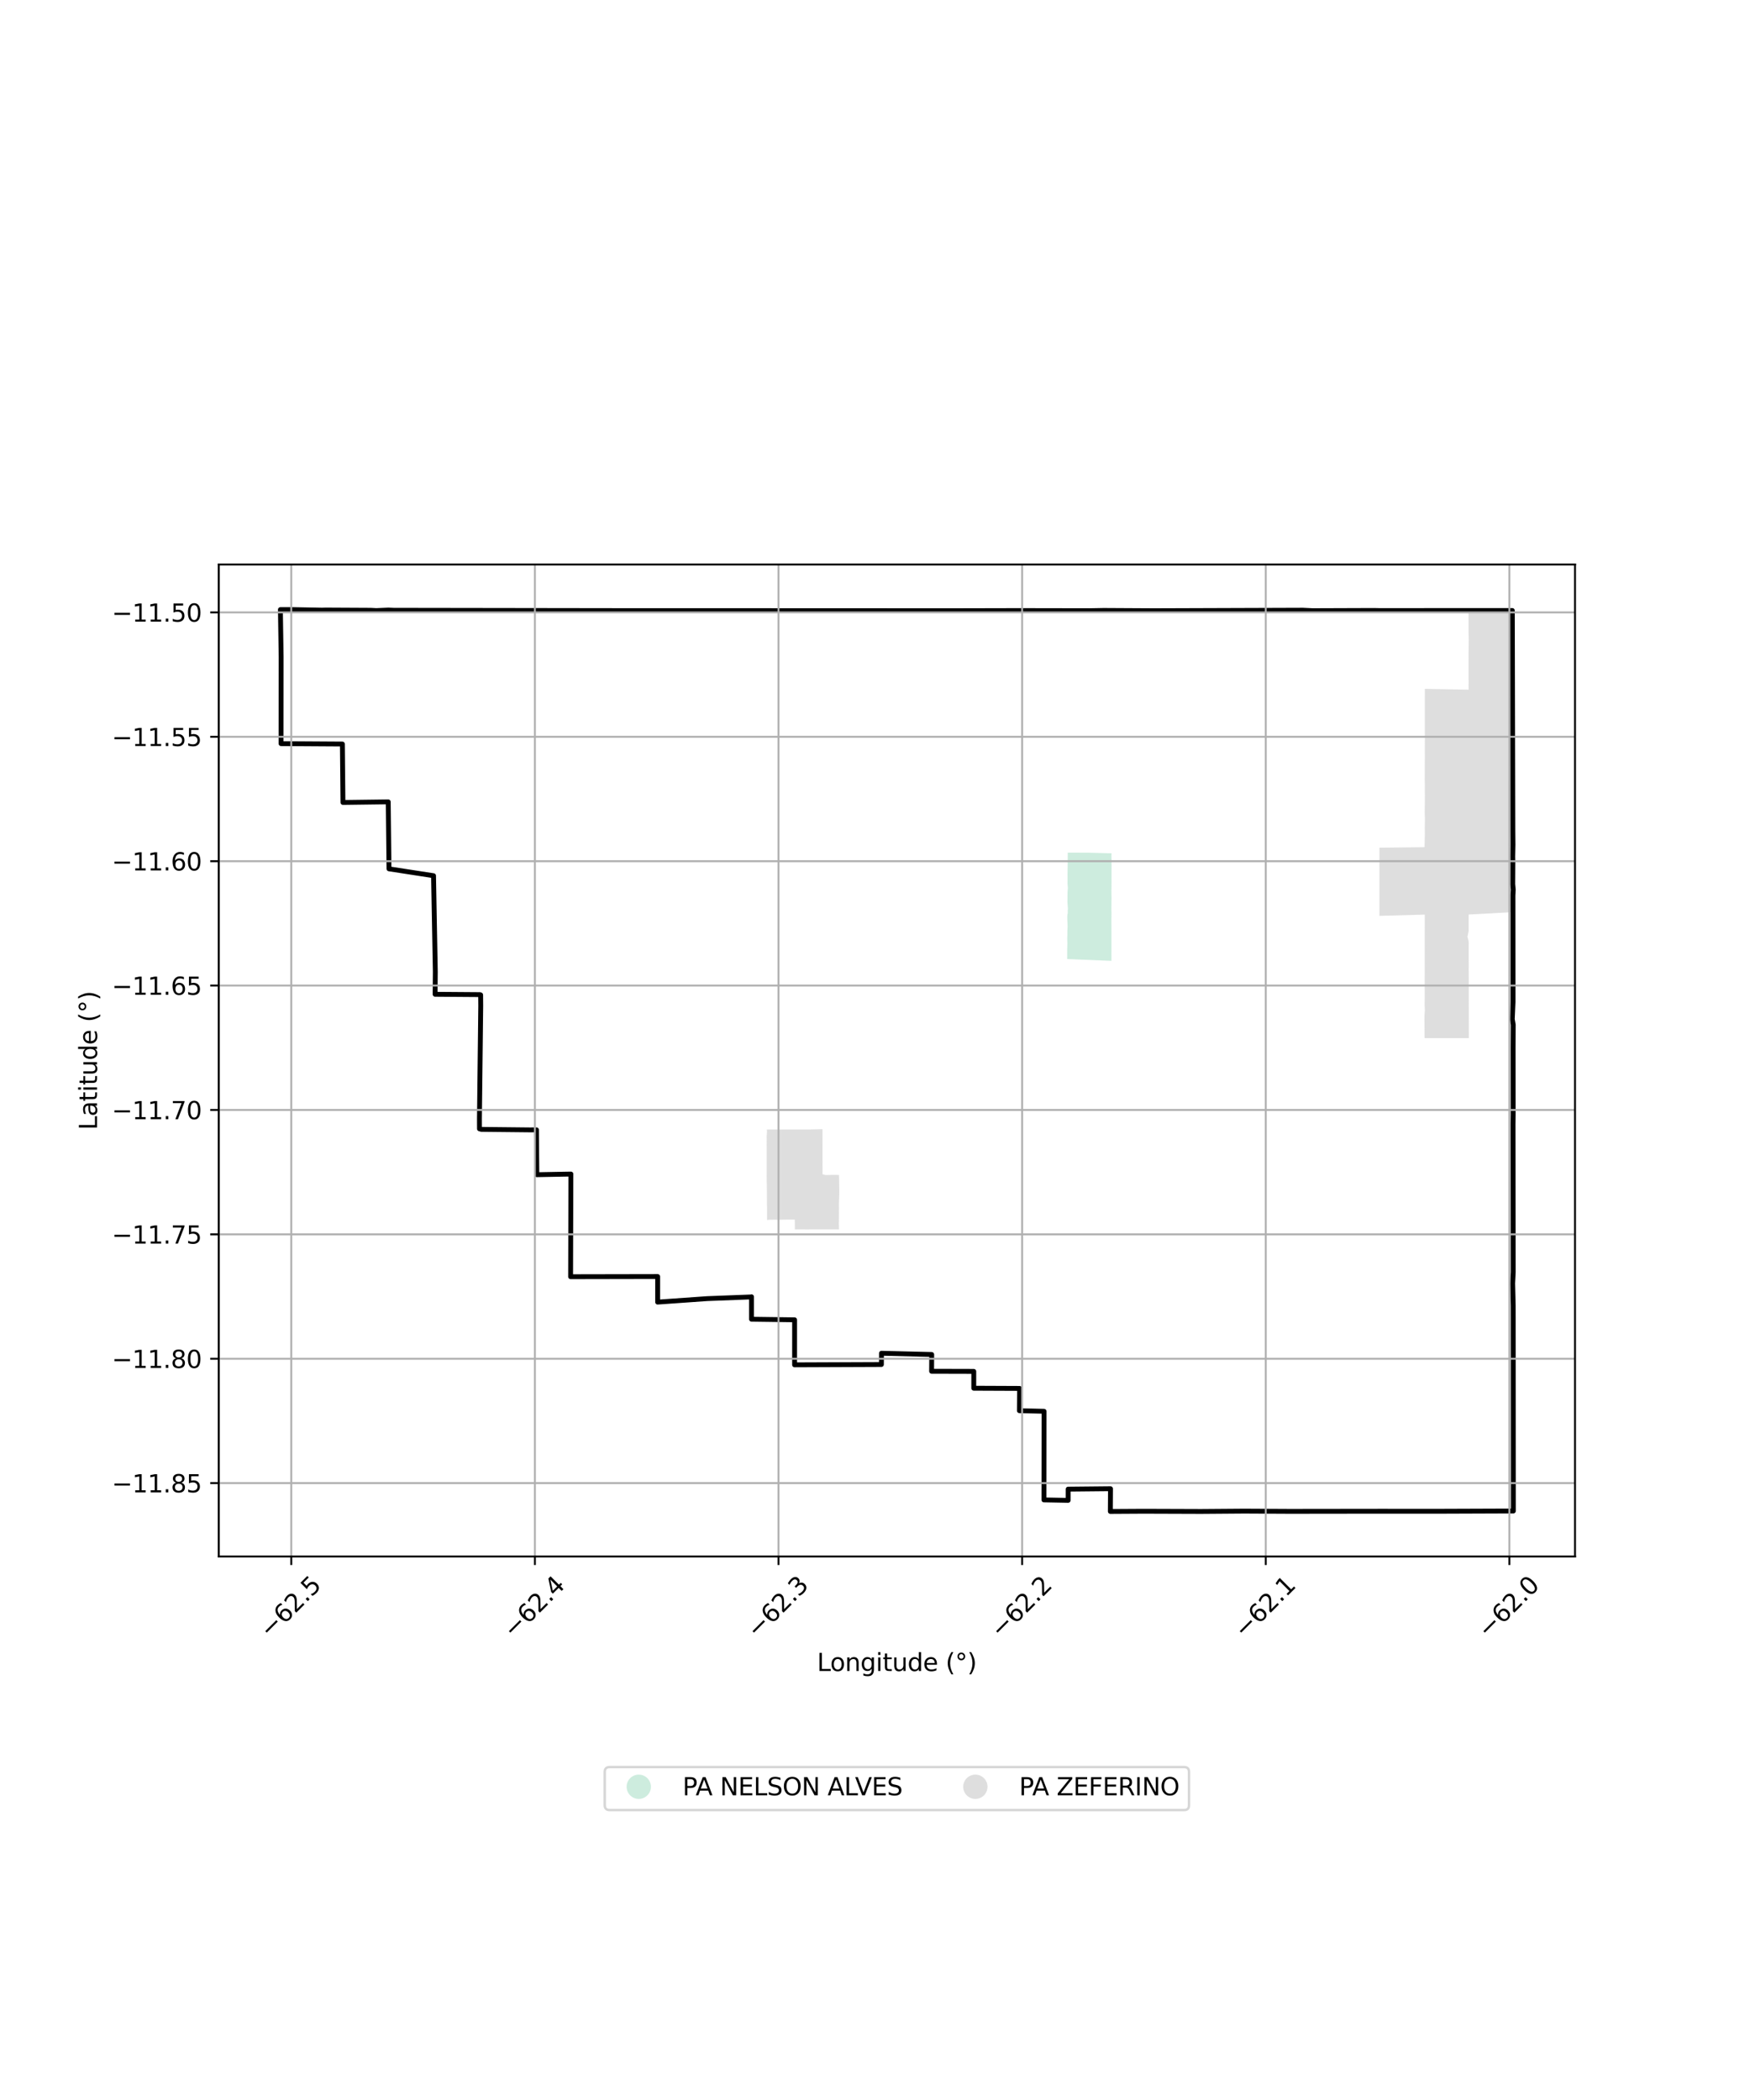 <?xml version="1.0" encoding="utf-8" standalone="no"?>
<!DOCTYPE svg PUBLIC "-//W3C//DTD SVG 1.1//EN"
  "http://www.w3.org/Graphics/SVG/1.1/DTD/svg11.dtd">
<svg xmlns:xlink="http://www.w3.org/1999/xlink" width="720pt" height="864pt" viewBox="0 0 720 864" xmlns="http://www.w3.org/2000/svg" version="1.1">
 <defs>
  <style type="text/css">*{stroke-linejoin: round; stroke-linecap: butt}</style>
 </defs>
 <g id="figure_1">
  <g id="patch_1">
   <path d="M 0 864 
L 720 864 
L 720 0 
L 0 0 
z
" style="fill: #ffffff"/>
  </g>
  <g id="axes_1">
   <g id="patch_2">
    <path d="M 90 640.398 
L 648 640.398 
L 648 232.242 
L 90 232.242 
z
" style="fill: #ffffff"/>
   </g>
   <g id="PatchCollection_1">
    <path d="M 448.008 350.825 
L 448.016 350.826 
L 457.338 351.072 
L 457.273 351.996 
L 457.331 354.209 
L 457.32 356.57 
L 457.317 358.891 
L 457.31 361.219 
L 457.301 365.938 
L 457.258 366.006 
L 457.297 368.232 
L 457.292 368.253 
L 457.31 368.984 
L 457.306 370.023 
L 457.294 370.293 
L 457.294 370.434 
L 457.282 371.687 
L 457.277 372.426 
L 457.261 373.901 
L 457.25 374.482 
L 457.299 375.308 
L 457.291 376.134 
L 457.285 376.841 
L 457.294 377.234 
L 457.254 378.339 
L 457.278 381.028 
L 457.275 381.472 
L 457.277 381.511 
L 457.275 381.828 
L 457.272 382.396 
L 457.275 383.735 
L 457.273 383.817 
L 457.273 384.721 
L 457.275 386.162 
L 457.274 388.37 
L 457.289 389.616 
L 457.271 390.559 
L 457.273 393.04 
L 457.273 393.629 
L 457.273 395.326 
L 439.063 394.579 
L 439.068 392.882 
L 439.074 390.522 
L 439.108 389.393 
L 439.143 388.334 
L 439.142 388.15 
L 439.11 386.949 
L 439.085 385.935 
L 439.139 384.776 
L 439.143 384.179 
L 439.148 383.021 
L 439.208 381.873 
L 439.238 381.304 
L 439.227 380.735 
L 439.209 380.271 
L 439.128 378.408 
L 439.101 377.305 
L 439.16 376.205 
L 439.177 376.148 
L 439.307 375.707 
L 439.29 374.552 
L 439.366 373.972 
L 439.162 371.016 
L 439.206 369.309 
L 439.199 368.748 
L 439.212 367.87 
L 439.211 367.3 
L 439.341 365.204 
L 439.196 363.513 
L 439.213 362.841 
L 439.218 362.254 
L 439.218 361.665 
L 439.216 360.96 
L 439.209 359.761 
L 439.246 356.908 
L 439.267 355.631 
L 439.264 355.538 
L 439.301 350.799 
L 448.008 350.825 
" clip-path="url(#p7a7b69be70)" style="fill: #b3e2cd; fill-opacity: 0.65"/>
    <path d="M 604.182 251.2 
L 622.21 251.188 
L 622.213 253.163 
L 622.197 254.77 
L 622.19 255.877 
L 622.188 257.573 
L 622.236 259.842 
L 622.227 262.149 
L 622.225 264.509 
L 622.225 265.238 
L 622.239 266.805 
L 622.212 267.371 
L 622.223 267.974 
L 622.249 269.129 
L 622.241 270.264 
L 622.213 271.405 
L 622.2 271.976 
L 622.219 272.566 
L 622.265 273.72 
L 622.324 275.432 
L 622.327 275.992 
L 622.219 278.333 
L 622.238 279.497 
L 622.247 280.656 
L 622.241 281.742 
L 622.253 282.953 
L 622.242 284.1 
L 622.278 285.261 
L 622.265 285.829 
L 622.263 287.582 
L 622.255 289.835 
L 622.324 292.186 
L 622.261 294.606 
L 622.326 296.907 
L 622.3 297.939 
L 622.271 299.16 
L 622.284 300.27 
L 622.315 301.383 
L 622.321 302.546 
L 622.344 303.711 
L 622.343 304.303 
L 622.33 305.167 
L 622.332 306.032 
L 622.312 307.235 
L 622.321 308.369 
L 622.283 310.657 
L 622.357 315.286 
L 622.321 316.426 
L 622.322 317.581 
L 622.328 318.767 
L 622.329 319.927 
L 622.355 320.827 
L 622.358 322.223 
L 622.353 324.518 
L 622.38 325.659 
L 622.369 328.009 
L 622.371 330.19 
L 622.37 333.771 
L 622.37 335 
L 622.377 336.121 
L 622.38 338.4 
L 622.402 339.544 
L 622.421 341.83 
L 622.494 346.466 
L 622.472 347.523 
L 622.409 349.926 
L 622.408 351.071 
L 622.377 352.422 
L 622.445 353.543 
L 622.427 354.683 
L 622.428 355.76 
L 622.453 356.873 
L 622.473 358.03 
L 622.38 363.76 
L 622.588 366.021 
L 622.463 368.355 
L 622.466 370.698 
L 622.445 375.275 
L 604.235 376.264 
L 604.232 381.515 
L 604.239 383.039 
L 603.766 385.391 
L 604.203 387.137 
L 604.278 388.003 
L 604.239 388.875 
L 604.252 391.102 
L 604.255 392.318 
L 604.262 394.722 
L 604.27 396.961 
L 604.261 399.307 
L 604.283 401.665 
L 604.289 403.967 
L 604.296 406.267 
L 604.301 408.594 
L 604.309 413.245 
L 604.322 424.82 
L 604.325 427.131 
L 586.118 427.119 
L 586.1 424.865 
L 586.089 422.564 
L 586.073 420.24 
L 586.054 419.393 
L 586.067 418.003 
L 586.232 415.664 
L 586.133 413.363 
L 586.167 411.063 
L 586.171 408.74 
L 586.149 404.112 
L 586.177 399.471 
L 586.169 394.876 
L 586.172 390.206 
L 586.168 385.611 
L 586.198 376.294 
L 585.917 376.301 
L 567.535 376.817 
L 567.534 374.169 
L 567.533 373.035 
L 567.535 372.005 
L 567.556 369.457 
L 567.532 368.48 
L 567.535 367.199 
L 567.535 364.967 
L 567.534 362.473 
L 567.535 357.855 
L 567.53 355.693 
L 567.528 353.384 
L 567.543 352.377 
L 567.529 348.767 
L 585.91 348.562 
L 586.099 348.564 
L 586.222 343.033 
L 586.192 340.456 
L 586.246 336.848 
L 586.174 334.51 
L 586.184 332.189 
L 586.224 329.833 
L 586.231 327.512 
L 586.205 325.18 
L 586.219 322.886 
L 586.17 320.558 
L 586.195 318.215 
L 586.195 315.868 
L 586.199 313.56 
L 586.222 311.221 
L 586.212 308.899 
L 586.217 306.516 
L 586.21 288.051 
L 586.226 283.416 
L 604.231 283.757 
L 604.2 281.543 
L 604.231 281.141 
L 604.207 279.184 
L 604.208 278.825 
L 604.197 275.796 
L 604.206 275.229 
L 604.205 274.185 
L 604.202 273.556 
L 604.198 272.456 
L 604.196 271.867 
L 604.213 271.267 
L 604.198 268.974 
L 604.273 263.182 
L 604.186 259.761 
L 604.186 257.494 
L 604.2 255.8 
L 604.184 254.833 
L 604.187 253.24 
L 604.182 251.2 
" clip-path="url(#p7a7b69be70)" style="fill: #cccccc; fill-opacity: 0.65"/>
    <path d="M 338.392 464.588 
L 338.39 464.737 
L 338.395 469.293 
L 338.399 473.615 
L 338.4 473.692 
L 338.411 483.114 
L 339.554 483.441 
L 340.761 483.428 
L 341.886 483.402 
L 343.001 483.397 
L 344.208 483.396 
L 345.197 483.429 
L 345.204 483.575 
L 345.264 487.297 
L 345.297 489.456 
L 345.288 491.671 
L 345.231 493.249 
L 345.153 495.267 
L 345.18 497.158 
L 345.161 498.15 
L 345.172 499.144 
L 345.16 500.39 
L 345.132 501.786 
L 345.175 502.071 
L 345.115 503.502 
L 345.188 505.834 
L 335.969 505.822 
L 334.752 505.822 
L 333.596 505.824 
L 332.35 505.843 
L 331.267 505.835 
L 330.237 505.817 
L 329.154 505.819 
L 328.189 505.821 
L 327.035 505.815 
L 326.992 501.885 
L 326.993 501.775 
L 324.794 501.767 
L 323.565 501.782 
L 322.404 501.786 
L 321.339 501.836 
L 320.09 501.831 
L 318.938 501.809 
L 317.808 501.809 
L 317.735 501.825 
L 316.544 501.839 
L 315.601 501.946 
L 315.599 501.82 
L 315.585 497.219 
L 315.554 495.255 
L 315.546 494.395 
L 315.53 491.028 
L 315.441 483.503 
L 315.463 483.161 
L 315.441 467.432 
L 315.561 465.68 
L 315.513 464.721 
L 318.227 464.708 
L 322.135 464.719 
L 322.31 464.719 
L 324.723 464.702 
L 329.305 464.688 
L 333.219 464.697 
L 338.392 464.588 
" clip-path="url(#p7a7b69be70)" style="fill: #cccccc; fill-opacity: 0.65"/>
   </g>
   <g id="PatchCollection_2">
    <path d="M 119.985 250.801 
L 132.421 251.039 
L 134.071 251 
L 152.508 251.097 
L 154.809 251.213 
L 159.768 251.006 
L 161.993 251.094 
L 259.268 251.235 
L 307.997 251.24 
L 391.486 251.273 
L 419.298 251.212 
L 448.308 251.263 
L 454.102 251.159 
L 474.758 251.273 
L 536.045 251.066 
L 539.99 251.254 
L 565.365 251.166 
L 567.518 251.214 
L 622.21 251.188 
L 622.421 341.83 
L 622.472 347.523 
L 622.377 352.422 
L 622.427 354.683 
L 622.38 363.76 
L 622.588 366.021 
L 622.463 368.355 
L 622.504 412.224 
L 622.193 419.323 
L 622.587 421.594 
L 622.536 430.826 
L 622.562 458.624 
L 622.498 462.406 
L 622.579 523.381 
L 622.351 528.017 
L 622.571 537.262 
L 622.579 541.883 
L 622.636 621.661 
L 592.389 621.772 
L 567.639 621.764 
L 530.677 621.81 
L 511.942 621.712 
L 494.122 621.846 
L 470.515 621.766 
L 456.829 621.846 
L 456.889 612.501 
L 439.473 612.672 
L 439.464 617.289 
L 439.198 617.291 
L 429.503 617.109 
L 429.541 580.642 
L 419.407 580.399 
L 419.489 571.235 
L 400.637 571.153 
L 400.639 564.227 
L 383.287 564.182 
L 383.33 557.279 
L 362.664 556.769 
L 362.636 561.388 
L 326.918 561.533 
L 326.923 543.01 
L 309.2 542.773 
L 309.2 533.533 
L 309.027 533.599 
L 290.973 534.289 
L 270.567 535.726 
L 270.572 525.205 
L 234.765 525.274 
L 234.879 483.438 
L 234.891 483.041 
L 229.869 483.13 
L 220.875 483.3 
L 220.71 464.848 
L 218.059 464.867 
L 199.813 464.677 
L 198.04 464.651 
L 197.273 464.434 
L 197.258 460.144 
L 197.788 413.856 
L 197.751 409.323 
L 197.505 409.213 
L 179.011 409.075 
L 179.099 399.821 
L 178.374 360.293 
L 160.037 357.466 
L 159.731 329.907 
L 159.457 329.913 
L 141.101 330.152 
L 140.866 306.118 
L 115.634 305.958 
L 115.67 270.348 
L 115.364 250.818 
L 119.985 250.801 
L 119.985 250.801 
" clip-path="url(#p7a7b69be70)" style="fill: none; stroke: #000000; stroke-width: 2"/>
   </g>
   <g id="matplotlib.axis_1">
    <g id="xtick_1">
     <g id="line2d_1">
      <path d="M 119.833 640.398 
L 119.833 232.242 
" clip-path="url(#p7a7b69be70)" style="fill: none; stroke: #b0b0b0; stroke-width: 0.8; stroke-linecap: square"/>
     </g>
     <g id="line2d_2">
      <defs>
       <path id="m0cb6cbb7b8" d="M 0 0 
L 0 3.5 
" style="stroke: #000000; stroke-width: 0.8"/>
      </defs>
      <g>
       <use xlink:href="#m0cb6cbb7b8" x="119.833" y="640.398" style="stroke: #000000; stroke-width: 0.8"/>
      </g>
     </g>
     <g id="text_1">
      <!-- −62.5 -->
      <g transform="translate(110.95 674.441) rotate(-45) scale(0.1 -0.1)">
       <defs>
        <path id="DejaVuSans-2212" d="M 678 2272 
L 4684 2272 
L 4684 1741 
L 678 1741 
L 678 2272 
z
" transform="scale(0.016)"/>
        <path id="DejaVuSans-36" d="M 2113 2584 
Q 1688 2584 1439 2293 
Q 1191 2003 1191 1497 
Q 1191 994 1439 701 
Q 1688 409 2113 409 
Q 2538 409 2786 701 
Q 3034 994 3034 1497 
Q 3034 2003 2786 2293 
Q 2538 2584 2113 2584 
z
M 3366 4563 
L 3366 3988 
Q 3128 4100 2886 4159 
Q 2644 4219 2406 4219 
Q 1781 4219 1451 3797 
Q 1122 3375 1075 2522 
Q 1259 2794 1537 2939 
Q 1816 3084 2150 3084 
Q 2853 3084 3261 2657 
Q 3669 2231 3669 1497 
Q 3669 778 3244 343 
Q 2819 -91 2113 -91 
Q 1303 -91 875 529 
Q 447 1150 447 2328 
Q 447 3434 972 4092 
Q 1497 4750 2381 4750 
Q 2619 4750 2861 4703 
Q 3103 4656 3366 4563 
z
" transform="scale(0.016)"/>
        <path id="DejaVuSans-32" d="M 1228 531 
L 3431 531 
L 3431 0 
L 469 0 
L 469 531 
Q 828 903 1448 1529 
Q 2069 2156 2228 2338 
Q 2531 2678 2651 2914 
Q 2772 3150 2772 3378 
Q 2772 3750 2511 3984 
Q 2250 4219 1831 4219 
Q 1534 4219 1204 4116 
Q 875 4013 500 3803 
L 500 4441 
Q 881 4594 1212 4672 
Q 1544 4750 1819 4750 
Q 2544 4750 2975 4387 
Q 3406 4025 3406 3419 
Q 3406 3131 3298 2873 
Q 3191 2616 2906 2266 
Q 2828 2175 2409 1742 
Q 1991 1309 1228 531 
z
" transform="scale(0.016)"/>
        <path id="DejaVuSans-2e" d="M 684 794 
L 1344 794 
L 1344 0 
L 684 0 
L 684 794 
z
" transform="scale(0.016)"/>
        <path id="DejaVuSans-35" d="M 691 4666 
L 3169 4666 
L 3169 4134 
L 1269 4134 
L 1269 2991 
Q 1406 3038 1543 3061 
Q 1681 3084 1819 3084 
Q 2600 3084 3056 2656 
Q 3513 2228 3513 1497 
Q 3513 744 3044 326 
Q 2575 -91 1722 -91 
Q 1428 -91 1123 -41 
Q 819 9 494 109 
L 494 744 
Q 775 591 1075 516 
Q 1375 441 1709 441 
Q 2250 441 2565 725 
Q 2881 1009 2881 1497 
Q 2881 1984 2565 2268 
Q 2250 2553 1709 2553 
Q 1456 2553 1204 2497 
Q 953 2441 691 2322 
L 691 4666 
z
" transform="scale(0.016)"/>
       </defs>
       <use xlink:href="#DejaVuSans-2212"/>
       <use xlink:href="#DejaVuSans-36" transform="translate(83.789 0)"/>
       <use xlink:href="#DejaVuSans-32" transform="translate(147.412 0)"/>
       <use xlink:href="#DejaVuSans-2e" transform="translate(211.035 0)"/>
       <use xlink:href="#DejaVuSans-35" transform="translate(242.822 0)"/>
      </g>
     </g>
    </g>
    <g id="xtick_2">
     <g id="line2d_3">
      <path d="M 220.066 640.398 
L 220.066 232.242 
" clip-path="url(#p7a7b69be70)" style="fill: none; stroke: #b0b0b0; stroke-width: 0.8; stroke-linecap: square"/>
     </g>
     <g id="line2d_4">
      <g>
       <use xlink:href="#m0cb6cbb7b8" x="220.066" y="640.398" style="stroke: #000000; stroke-width: 0.8"/>
      </g>
     </g>
     <g id="text_2">
      <!-- −62.4 -->
      <g transform="translate(211.182 674.441) rotate(-45) scale(0.1 -0.1)">
       <defs>
        <path id="DejaVuSans-34" d="M 2419 4116 
L 825 1625 
L 2419 1625 
L 2419 4116 
z
M 2253 4666 
L 3047 4666 
L 3047 1625 
L 3713 1625 
L 3713 1100 
L 3047 1100 
L 3047 0 
L 2419 0 
L 2419 1100 
L 313 1100 
L 313 1709 
L 2253 4666 
z
" transform="scale(0.016)"/>
       </defs>
       <use xlink:href="#DejaVuSans-2212"/>
       <use xlink:href="#DejaVuSans-36" transform="translate(83.789 0)"/>
       <use xlink:href="#DejaVuSans-32" transform="translate(147.412 0)"/>
       <use xlink:href="#DejaVuSans-2e" transform="translate(211.035 0)"/>
       <use xlink:href="#DejaVuSans-34" transform="translate(242.822 0)"/>
      </g>
     </g>
    </g>
    <g id="xtick_3">
     <g id="line2d_5">
      <path d="M 320.298 640.398 
L 320.298 232.242 
" clip-path="url(#p7a7b69be70)" style="fill: none; stroke: #b0b0b0; stroke-width: 0.8; stroke-linecap: square"/>
     </g>
     <g id="line2d_6">
      <g>
       <use xlink:href="#m0cb6cbb7b8" x="320.298" y="640.398" style="stroke: #000000; stroke-width: 0.8"/>
      </g>
     </g>
     <g id="text_3">
      <!-- −62.3 -->
      <g transform="translate(311.414 674.441) rotate(-45) scale(0.1 -0.1)">
       <defs>
        <path id="DejaVuSans-33" d="M 2597 2516 
Q 3050 2419 3304 2112 
Q 3559 1806 3559 1356 
Q 3559 666 3084 287 
Q 2609 -91 1734 -91 
Q 1441 -91 1130 -33 
Q 819 25 488 141 
L 488 750 
Q 750 597 1062 519 
Q 1375 441 1716 441 
Q 2309 441 2620 675 
Q 2931 909 2931 1356 
Q 2931 1769 2642 2001 
Q 2353 2234 1838 2234 
L 1294 2234 
L 1294 2753 
L 1863 2753 
Q 2328 2753 2575 2939 
Q 2822 3125 2822 3475 
Q 2822 3834 2567 4026 
Q 2313 4219 1838 4219 
Q 1578 4219 1281 4162 
Q 984 4106 628 3988 
L 628 4550 
Q 988 4650 1302 4700 
Q 1616 4750 1894 4750 
Q 2613 4750 3031 4423 
Q 3450 4097 3450 3541 
Q 3450 3153 3228 2886 
Q 3006 2619 2597 2516 
z
" transform="scale(0.016)"/>
       </defs>
       <use xlink:href="#DejaVuSans-2212"/>
       <use xlink:href="#DejaVuSans-36" transform="translate(83.789 0)"/>
       <use xlink:href="#DejaVuSans-32" transform="translate(147.412 0)"/>
       <use xlink:href="#DejaVuSans-2e" transform="translate(211.035 0)"/>
       <use xlink:href="#DejaVuSans-33" transform="translate(242.822 0)"/>
      </g>
     </g>
    </g>
    <g id="xtick_4">
     <g id="line2d_7">
      <path d="M 420.53 640.398 
L 420.53 232.242 
" clip-path="url(#p7a7b69be70)" style="fill: none; stroke: #b0b0b0; stroke-width: 0.8; stroke-linecap: square"/>
     </g>
     <g id="line2d_8">
      <g>
       <use xlink:href="#m0cb6cbb7b8" x="420.53" y="640.398" style="stroke: #000000; stroke-width: 0.8"/>
      </g>
     </g>
     <g id="text_4">
      <!-- −62.2 -->
      <g transform="translate(411.647 674.441) rotate(-45) scale(0.1 -0.1)">
       <use xlink:href="#DejaVuSans-2212"/>
       <use xlink:href="#DejaVuSans-36" transform="translate(83.789 0)"/>
       <use xlink:href="#DejaVuSans-32" transform="translate(147.412 0)"/>
       <use xlink:href="#DejaVuSans-2e" transform="translate(211.035 0)"/>
       <use xlink:href="#DejaVuSans-32" transform="translate(242.822 0)"/>
      </g>
     </g>
    </g>
    <g id="xtick_5">
     <g id="line2d_9">
      <path d="M 520.763 640.398 
L 520.763 232.242 
" clip-path="url(#p7a7b69be70)" style="fill: none; stroke: #b0b0b0; stroke-width: 0.8; stroke-linecap: square"/>
     </g>
     <g id="line2d_10">
      <g>
       <use xlink:href="#m0cb6cbb7b8" x="520.763" y="640.398" style="stroke: #000000; stroke-width: 0.8"/>
      </g>
     </g>
     <g id="text_5">
      <!-- −62.1 -->
      <g transform="translate(511.879 674.441) rotate(-45) scale(0.1 -0.1)">
       <defs>
        <path id="DejaVuSans-31" d="M 794 531 
L 1825 531 
L 1825 4091 
L 703 3866 
L 703 4441 
L 1819 4666 
L 2450 4666 
L 2450 531 
L 3481 531 
L 3481 0 
L 794 0 
L 794 531 
z
" transform="scale(0.016)"/>
       </defs>
       <use xlink:href="#DejaVuSans-2212"/>
       <use xlink:href="#DejaVuSans-36" transform="translate(83.789 0)"/>
       <use xlink:href="#DejaVuSans-32" transform="translate(147.412 0)"/>
       <use xlink:href="#DejaVuSans-2e" transform="translate(211.035 0)"/>
       <use xlink:href="#DejaVuSans-31" transform="translate(242.822 0)"/>
      </g>
     </g>
    </g>
    <g id="xtick_6">
     <g id="line2d_11">
      <path d="M 620.995 640.398 
L 620.995 232.242 
" clip-path="url(#p7a7b69be70)" style="fill: none; stroke: #b0b0b0; stroke-width: 0.8; stroke-linecap: square"/>
     </g>
     <g id="line2d_12">
      <g>
       <use xlink:href="#m0cb6cbb7b8" x="620.995" y="640.398" style="stroke: #000000; stroke-width: 0.8"/>
      </g>
     </g>
     <g id="text_6">
      <!-- −62.0 -->
      <g transform="translate(612.112 674.441) rotate(-45) scale(0.1 -0.1)">
       <defs>
        <path id="DejaVuSans-30" d="M 2034 4250 
Q 1547 4250 1301 3770 
Q 1056 3291 1056 2328 
Q 1056 1369 1301 889 
Q 1547 409 2034 409 
Q 2525 409 2770 889 
Q 3016 1369 3016 2328 
Q 3016 3291 2770 3770 
Q 2525 4250 2034 4250 
z
M 2034 4750 
Q 2819 4750 3233 4129 
Q 3647 3509 3647 2328 
Q 3647 1150 3233 529 
Q 2819 -91 2034 -91 
Q 1250 -91 836 529 
Q 422 1150 422 2328 
Q 422 3509 836 4129 
Q 1250 4750 2034 4750 
z
" transform="scale(0.016)"/>
       </defs>
       <use xlink:href="#DejaVuSans-2212"/>
       <use xlink:href="#DejaVuSans-36" transform="translate(83.789 0)"/>
       <use xlink:href="#DejaVuSans-32" transform="translate(147.412 0)"/>
       <use xlink:href="#DejaVuSans-2e" transform="translate(211.035 0)"/>
       <use xlink:href="#DejaVuSans-30" transform="translate(242.822 0)"/>
      </g>
     </g>
    </g>
    <g id="text_7">
     <!-- Longitude (°) -->
     <g transform="translate(336.14 687.51) scale(0.1 -0.1)">
      <defs>
       <path id="DejaVuSans-4c" d="M 628 4666 
L 1259 4666 
L 1259 531 
L 3531 531 
L 3531 0 
L 628 0 
L 628 4666 
z
" transform="scale(0.016)"/>
       <path id="DejaVuSans-6f" d="M 1959 3097 
Q 1497 3097 1228 2736 
Q 959 2375 959 1747 
Q 959 1119 1226 758 
Q 1494 397 1959 397 
Q 2419 397 2687 759 
Q 2956 1122 2956 1747 
Q 2956 2369 2687 2733 
Q 2419 3097 1959 3097 
z
M 1959 3584 
Q 2709 3584 3137 3096 
Q 3566 2609 3566 1747 
Q 3566 888 3137 398 
Q 2709 -91 1959 -91 
Q 1206 -91 779 398 
Q 353 888 353 1747 
Q 353 2609 779 3096 
Q 1206 3584 1959 3584 
z
" transform="scale(0.016)"/>
       <path id="DejaVuSans-6e" d="M 3513 2113 
L 3513 0 
L 2938 0 
L 2938 2094 
Q 2938 2591 2744 2837 
Q 2550 3084 2163 3084 
Q 1697 3084 1428 2787 
Q 1159 2491 1159 1978 
L 1159 0 
L 581 0 
L 581 3500 
L 1159 3500 
L 1159 2956 
Q 1366 3272 1645 3428 
Q 1925 3584 2291 3584 
Q 2894 3584 3203 3211 
Q 3513 2838 3513 2113 
z
" transform="scale(0.016)"/>
       <path id="DejaVuSans-67" d="M 2906 1791 
Q 2906 2416 2648 2759 
Q 2391 3103 1925 3103 
Q 1463 3103 1205 2759 
Q 947 2416 947 1791 
Q 947 1169 1205 825 
Q 1463 481 1925 481 
Q 2391 481 2648 825 
Q 2906 1169 2906 1791 
z
M 3481 434 
Q 3481 -459 3084 -895 
Q 2688 -1331 1869 -1331 
Q 1566 -1331 1297 -1286 
Q 1028 -1241 775 -1147 
L 775 -588 
Q 1028 -725 1275 -790 
Q 1522 -856 1778 -856 
Q 2344 -856 2625 -561 
Q 2906 -266 2906 331 
L 2906 616 
Q 2728 306 2450 153 
Q 2172 0 1784 0 
Q 1141 0 747 490 
Q 353 981 353 1791 
Q 353 2603 747 3093 
Q 1141 3584 1784 3584 
Q 2172 3584 2450 3431 
Q 2728 3278 2906 2969 
L 2906 3500 
L 3481 3500 
L 3481 434 
z
" transform="scale(0.016)"/>
       <path id="DejaVuSans-69" d="M 603 3500 
L 1178 3500 
L 1178 0 
L 603 0 
L 603 3500 
z
M 603 4863 
L 1178 4863 
L 1178 4134 
L 603 4134 
L 603 4863 
z
" transform="scale(0.016)"/>
       <path id="DejaVuSans-74" d="M 1172 4494 
L 1172 3500 
L 2356 3500 
L 2356 3053 
L 1172 3053 
L 1172 1153 
Q 1172 725 1289 603 
Q 1406 481 1766 481 
L 2356 481 
L 2356 0 
L 1766 0 
Q 1100 0 847 248 
Q 594 497 594 1153 
L 594 3053 
L 172 3053 
L 172 3500 
L 594 3500 
L 594 4494 
L 1172 4494 
z
" transform="scale(0.016)"/>
       <path id="DejaVuSans-75" d="M 544 1381 
L 544 3500 
L 1119 3500 
L 1119 1403 
Q 1119 906 1312 657 
Q 1506 409 1894 409 
Q 2359 409 2629 706 
Q 2900 1003 2900 1516 
L 2900 3500 
L 3475 3500 
L 3475 0 
L 2900 0 
L 2900 538 
Q 2691 219 2414 64 
Q 2138 -91 1772 -91 
Q 1169 -91 856 284 
Q 544 659 544 1381 
z
M 1991 3584 
L 1991 3584 
z
" transform="scale(0.016)"/>
       <path id="DejaVuSans-64" d="M 2906 2969 
L 2906 4863 
L 3481 4863 
L 3481 0 
L 2906 0 
L 2906 525 
Q 2725 213 2448 61 
Q 2172 -91 1784 -91 
Q 1150 -91 751 415 
Q 353 922 353 1747 
Q 353 2572 751 3078 
Q 1150 3584 1784 3584 
Q 2172 3584 2448 3432 
Q 2725 3281 2906 2969 
z
M 947 1747 
Q 947 1113 1208 752 
Q 1469 391 1925 391 
Q 2381 391 2643 752 
Q 2906 1113 2906 1747 
Q 2906 2381 2643 2742 
Q 2381 3103 1925 3103 
Q 1469 3103 1208 2742 
Q 947 2381 947 1747 
z
" transform="scale(0.016)"/>
       <path id="DejaVuSans-65" d="M 3597 1894 
L 3597 1613 
L 953 1613 
Q 991 1019 1311 708 
Q 1631 397 2203 397 
Q 2534 397 2845 478 
Q 3156 559 3463 722 
L 3463 178 
Q 3153 47 2828 -22 
Q 2503 -91 2169 -91 
Q 1331 -91 842 396 
Q 353 884 353 1716 
Q 353 2575 817 3079 
Q 1281 3584 2069 3584 
Q 2775 3584 3186 3129 
Q 3597 2675 3597 1894 
z
M 3022 2063 
Q 3016 2534 2758 2815 
Q 2500 3097 2075 3097 
Q 1594 3097 1305 2825 
Q 1016 2553 972 2059 
L 3022 2063 
z
" transform="scale(0.016)"/>
       <path id="DejaVuSans-20" transform="scale(0.016)"/>
       <path id="DejaVuSans-28" d="M 1984 4856 
Q 1566 4138 1362 3434 
Q 1159 2731 1159 2009 
Q 1159 1288 1364 580 
Q 1569 -128 1984 -844 
L 1484 -844 
Q 1016 -109 783 600 
Q 550 1309 550 2009 
Q 550 2706 781 3412 
Q 1013 4119 1484 4856 
L 1984 4856 
z
" transform="scale(0.016)"/>
       <path id="DejaVuSans-b0" d="M 1600 4347 
Q 1350 4347 1178 4173 
Q 1006 4000 1006 3750 
Q 1006 3503 1178 3333 
Q 1350 3163 1600 3163 
Q 1850 3163 2022 3333 
Q 2194 3503 2194 3750 
Q 2194 3997 2020 4172 
Q 1847 4347 1600 4347 
z
M 1600 4750 
Q 1800 4750 1984 4673 
Q 2169 4597 2303 4453 
Q 2447 4313 2519 4134 
Q 2591 3956 2591 3750 
Q 2591 3338 2302 3052 
Q 2013 2766 1594 2766 
Q 1172 2766 890 3047 
Q 609 3328 609 3750 
Q 609 4169 896 4459 
Q 1184 4750 1600 4750 
z
" transform="scale(0.016)"/>
       <path id="DejaVuSans-29" d="M 513 4856 
L 1013 4856 
Q 1481 4119 1714 3412 
Q 1947 2706 1947 2009 
Q 1947 1309 1714 600 
Q 1481 -109 1013 -844 
L 513 -844 
Q 928 -128 1133 580 
Q 1338 1288 1338 2009 
Q 1338 2731 1133 3434 
Q 928 4138 513 4856 
z
" transform="scale(0.016)"/>
      </defs>
      <use xlink:href="#DejaVuSans-4c"/>
      <use xlink:href="#DejaVuSans-6f" transform="translate(53.963 0)"/>
      <use xlink:href="#DejaVuSans-6e" transform="translate(115.145 0)"/>
      <use xlink:href="#DejaVuSans-67" transform="translate(178.523 0)"/>
      <use xlink:href="#DejaVuSans-69" transform="translate(242 0)"/>
      <use xlink:href="#DejaVuSans-74" transform="translate(269.783 0)"/>
      <use xlink:href="#DejaVuSans-75" transform="translate(308.992 0)"/>
      <use xlink:href="#DejaVuSans-64" transform="translate(372.371 0)"/>
      <use xlink:href="#DejaVuSans-65" transform="translate(435.848 0)"/>
      <use xlink:href="#DejaVuSans-20" transform="translate(497.371 0)"/>
      <use xlink:href="#DejaVuSans-28" transform="translate(529.158 0)"/>
      <use xlink:href="#DejaVuSans-b0" transform="translate(568.172 0)"/>
      <use xlink:href="#DejaVuSans-29" transform="translate(618.172 0)"/>
     </g>
    </g>
   </g>
   <g id="matplotlib.axis_2">
    <g id="ytick_1">
     <g id="line2d_13">
      <path d="M 90 610.196 
L 648 610.196 
" clip-path="url(#p7a7b69be70)" style="fill: none; stroke: #b0b0b0; stroke-width: 0.8; stroke-linecap: square"/>
     </g>
     <g id="line2d_14">
      <defs>
       <path id="ma6355c7962" d="M 0 0 
L -3.5 0 
" style="stroke: #000000; stroke-width: 0.8"/>
      </defs>
      <g>
       <use xlink:href="#ma6355c7962" x="90" y="610.196" style="stroke: #000000; stroke-width: 0.8"/>
      </g>
     </g>
     <g id="text_8">
      <!-- −11.85 -->
      <g transform="translate(45.992 613.995) scale(0.1 -0.1)">
       <defs>
        <path id="DejaVuSans-38" d="M 2034 2216 
Q 1584 2216 1326 1975 
Q 1069 1734 1069 1313 
Q 1069 891 1326 650 
Q 1584 409 2034 409 
Q 2484 409 2743 651 
Q 3003 894 3003 1313 
Q 3003 1734 2745 1975 
Q 2488 2216 2034 2216 
z
M 1403 2484 
Q 997 2584 770 2862 
Q 544 3141 544 3541 
Q 544 4100 942 4425 
Q 1341 4750 2034 4750 
Q 2731 4750 3128 4425 
Q 3525 4100 3525 3541 
Q 3525 3141 3298 2862 
Q 3072 2584 2669 2484 
Q 3125 2378 3379 2068 
Q 3634 1759 3634 1313 
Q 3634 634 3220 271 
Q 2806 -91 2034 -91 
Q 1263 -91 848 271 
Q 434 634 434 1313 
Q 434 1759 690 2068 
Q 947 2378 1403 2484 
z
M 1172 3481 
Q 1172 3119 1398 2916 
Q 1625 2713 2034 2713 
Q 2441 2713 2670 2916 
Q 2900 3119 2900 3481 
Q 2900 3844 2670 4047 
Q 2441 4250 2034 4250 
Q 1625 4250 1398 4047 
Q 1172 3844 1172 3481 
z
" transform="scale(0.016)"/>
       </defs>
       <use xlink:href="#DejaVuSans-2212"/>
       <use xlink:href="#DejaVuSans-31" transform="translate(83.789 0)"/>
       <use xlink:href="#DejaVuSans-31" transform="translate(147.412 0)"/>
       <use xlink:href="#DejaVuSans-2e" transform="translate(211.035 0)"/>
       <use xlink:href="#DejaVuSans-38" transform="translate(242.822 0)"/>
       <use xlink:href="#DejaVuSans-35" transform="translate(306.445 0)"/>
      </g>
     </g>
    </g>
    <g id="ytick_2">
     <g id="line2d_15">
      <path d="M 90 559.02 
L 648 559.02 
" clip-path="url(#p7a7b69be70)" style="fill: none; stroke: #b0b0b0; stroke-width: 0.8; stroke-linecap: square"/>
     </g>
     <g id="line2d_16">
      <g>
       <use xlink:href="#ma6355c7962" x="90" y="559.02" style="stroke: #000000; stroke-width: 0.8"/>
      </g>
     </g>
     <g id="text_9">
      <!-- −11.80 -->
      <g transform="translate(45.992 562.819) scale(0.1 -0.1)">
       <use xlink:href="#DejaVuSans-2212"/>
       <use xlink:href="#DejaVuSans-31" transform="translate(83.789 0)"/>
       <use xlink:href="#DejaVuSans-31" transform="translate(147.412 0)"/>
       <use xlink:href="#DejaVuSans-2e" transform="translate(211.035 0)"/>
       <use xlink:href="#DejaVuSans-38" transform="translate(242.822 0)"/>
       <use xlink:href="#DejaVuSans-30" transform="translate(306.445 0)"/>
      </g>
     </g>
    </g>
    <g id="ytick_3">
     <g id="line2d_17">
      <path d="M 90 507.844 
L 648 507.844 
" clip-path="url(#p7a7b69be70)" style="fill: none; stroke: #b0b0b0; stroke-width: 0.8; stroke-linecap: square"/>
     </g>
     <g id="line2d_18">
      <g>
       <use xlink:href="#ma6355c7962" x="90" y="507.844" style="stroke: #000000; stroke-width: 0.8"/>
      </g>
     </g>
     <g id="text_10">
      <!-- −11.75 -->
      <g transform="translate(45.992 511.643) scale(0.1 -0.1)">
       <defs>
        <path id="DejaVuSans-37" d="M 525 4666 
L 3525 4666 
L 3525 4397 
L 1831 0 
L 1172 0 
L 2766 4134 
L 525 4134 
L 525 4666 
z
" transform="scale(0.016)"/>
       </defs>
       <use xlink:href="#DejaVuSans-2212"/>
       <use xlink:href="#DejaVuSans-31" transform="translate(83.789 0)"/>
       <use xlink:href="#DejaVuSans-31" transform="translate(147.412 0)"/>
       <use xlink:href="#DejaVuSans-2e" transform="translate(211.035 0)"/>
       <use xlink:href="#DejaVuSans-37" transform="translate(242.822 0)"/>
       <use xlink:href="#DejaVuSans-35" transform="translate(306.445 0)"/>
      </g>
     </g>
    </g>
    <g id="ytick_4">
     <g id="line2d_19">
      <path d="M 90 456.668 
L 648 456.668 
" clip-path="url(#p7a7b69be70)" style="fill: none; stroke: #b0b0b0; stroke-width: 0.8; stroke-linecap: square"/>
     </g>
     <g id="line2d_20">
      <g>
       <use xlink:href="#ma6355c7962" x="90" y="456.668" style="stroke: #000000; stroke-width: 0.8"/>
      </g>
     </g>
     <g id="text_11">
      <!-- −11.70 -->
      <g transform="translate(45.992 460.467) scale(0.1 -0.1)">
       <use xlink:href="#DejaVuSans-2212"/>
       <use xlink:href="#DejaVuSans-31" transform="translate(83.789 0)"/>
       <use xlink:href="#DejaVuSans-31" transform="translate(147.412 0)"/>
       <use xlink:href="#DejaVuSans-2e" transform="translate(211.035 0)"/>
       <use xlink:href="#DejaVuSans-37" transform="translate(242.822 0)"/>
       <use xlink:href="#DejaVuSans-30" transform="translate(306.445 0)"/>
      </g>
     </g>
    </g>
    <g id="ytick_5">
     <g id="line2d_21">
      <path d="M 90 405.492 
L 648 405.492 
" clip-path="url(#p7a7b69be70)" style="fill: none; stroke: #b0b0b0; stroke-width: 0.8; stroke-linecap: square"/>
     </g>
     <g id="line2d_22">
      <g>
       <use xlink:href="#ma6355c7962" x="90" y="405.492" style="stroke: #000000; stroke-width: 0.8"/>
      </g>
     </g>
     <g id="text_12">
      <!-- −11.65 -->
      <g transform="translate(45.992 409.292) scale(0.1 -0.1)">
       <use xlink:href="#DejaVuSans-2212"/>
       <use xlink:href="#DejaVuSans-31" transform="translate(83.789 0)"/>
       <use xlink:href="#DejaVuSans-31" transform="translate(147.412 0)"/>
       <use xlink:href="#DejaVuSans-2e" transform="translate(211.035 0)"/>
       <use xlink:href="#DejaVuSans-36" transform="translate(242.822 0)"/>
       <use xlink:href="#DejaVuSans-35" transform="translate(306.445 0)"/>
      </g>
     </g>
    </g>
    <g id="ytick_6">
     <g id="line2d_23">
      <path d="M 90 354.317 
L 648 354.317 
" clip-path="url(#p7a7b69be70)" style="fill: none; stroke: #b0b0b0; stroke-width: 0.8; stroke-linecap: square"/>
     </g>
     <g id="line2d_24">
      <g>
       <use xlink:href="#ma6355c7962" x="90" y="354.317" style="stroke: #000000; stroke-width: 0.8"/>
      </g>
     </g>
     <g id="text_13">
      <!-- −11.60 -->
      <g transform="translate(45.992 358.116) scale(0.1 -0.1)">
       <use xlink:href="#DejaVuSans-2212"/>
       <use xlink:href="#DejaVuSans-31" transform="translate(83.789 0)"/>
       <use xlink:href="#DejaVuSans-31" transform="translate(147.412 0)"/>
       <use xlink:href="#DejaVuSans-2e" transform="translate(211.035 0)"/>
       <use xlink:href="#DejaVuSans-36" transform="translate(242.822 0)"/>
       <use xlink:href="#DejaVuSans-30" transform="translate(306.445 0)"/>
      </g>
     </g>
    </g>
    <g id="ytick_7">
     <g id="line2d_25">
      <path d="M 90 303.141 
L 648 303.141 
" clip-path="url(#p7a7b69be70)" style="fill: none; stroke: #b0b0b0; stroke-width: 0.8; stroke-linecap: square"/>
     </g>
     <g id="line2d_26">
      <g>
       <use xlink:href="#ma6355c7962" x="90" y="303.141" style="stroke: #000000; stroke-width: 0.8"/>
      </g>
     </g>
     <g id="text_14">
      <!-- −11.55 -->
      <g transform="translate(45.992 306.94) scale(0.1 -0.1)">
       <use xlink:href="#DejaVuSans-2212"/>
       <use xlink:href="#DejaVuSans-31" transform="translate(83.789 0)"/>
       <use xlink:href="#DejaVuSans-31" transform="translate(147.412 0)"/>
       <use xlink:href="#DejaVuSans-2e" transform="translate(211.035 0)"/>
       <use xlink:href="#DejaVuSans-35" transform="translate(242.822 0)"/>
       <use xlink:href="#DejaVuSans-35" transform="translate(306.445 0)"/>
      </g>
     </g>
    </g>
    <g id="ytick_8">
     <g id="line2d_27">
      <path d="M 90 251.965 
L 648 251.965 
" clip-path="url(#p7a7b69be70)" style="fill: none; stroke: #b0b0b0; stroke-width: 0.8; stroke-linecap: square"/>
     </g>
     <g id="line2d_28">
      <g>
       <use xlink:href="#ma6355c7962" x="90" y="251.965" style="stroke: #000000; stroke-width: 0.8"/>
      </g>
     </g>
     <g id="text_15">
      <!-- −11.50 -->
      <g transform="translate(45.992 255.764) scale(0.1 -0.1)">
       <use xlink:href="#DejaVuSans-2212"/>
       <use xlink:href="#DejaVuSans-31" transform="translate(83.789 0)"/>
       <use xlink:href="#DejaVuSans-31" transform="translate(147.412 0)"/>
       <use xlink:href="#DejaVuSans-2e" transform="translate(211.035 0)"/>
       <use xlink:href="#DejaVuSans-35" transform="translate(242.822 0)"/>
       <use xlink:href="#DejaVuSans-30" transform="translate(306.445 0)"/>
      </g>
     </g>
    </g>
    <g id="text_16">
     <!-- Latitude (°) -->
     <g transform="translate(39.913 464.89) rotate(-90) scale(0.1 -0.1)">
      <defs>
       <path id="DejaVuSans-61" d="M 2194 1759 
Q 1497 1759 1228 1600 
Q 959 1441 959 1056 
Q 959 750 1161 570 
Q 1363 391 1709 391 
Q 2188 391 2477 730 
Q 2766 1069 2766 1631 
L 2766 1759 
L 2194 1759 
z
M 3341 1997 
L 3341 0 
L 2766 0 
L 2766 531 
Q 2569 213 2275 61 
Q 1981 -91 1556 -91 
Q 1019 -91 701 211 
Q 384 513 384 1019 
Q 384 1609 779 1909 
Q 1175 2209 1959 2209 
L 2766 2209 
L 2766 2266 
Q 2766 2663 2505 2880 
Q 2244 3097 1772 3097 
Q 1472 3097 1187 3025 
Q 903 2953 641 2809 
L 641 3341 
Q 956 3463 1253 3523 
Q 1550 3584 1831 3584 
Q 2591 3584 2966 3190 
Q 3341 2797 3341 1997 
z
" transform="scale(0.016)"/>
      </defs>
      <use xlink:href="#DejaVuSans-4c"/>
      <use xlink:href="#DejaVuSans-61" transform="translate(55.713 0)"/>
      <use xlink:href="#DejaVuSans-74" transform="translate(116.992 0)"/>
      <use xlink:href="#DejaVuSans-69" transform="translate(156.201 0)"/>
      <use xlink:href="#DejaVuSans-74" transform="translate(183.984 0)"/>
      <use xlink:href="#DejaVuSans-75" transform="translate(223.193 0)"/>
      <use xlink:href="#DejaVuSans-64" transform="translate(286.572 0)"/>
      <use xlink:href="#DejaVuSans-65" transform="translate(350.049 0)"/>
      <use xlink:href="#DejaVuSans-20" transform="translate(411.572 0)"/>
      <use xlink:href="#DejaVuSans-28" transform="translate(443.359 0)"/>
      <use xlink:href="#DejaVuSans-b0" transform="translate(482.373 0)"/>
      <use xlink:href="#DejaVuSans-29" transform="translate(532.373 0)"/>
     </g>
    </g>
   </g>
   <g id="patch_3">
    <path d="M 90 640.398 
L 90 232.242 
" style="fill: none; stroke: #000000; stroke-width: 0.8; stroke-linejoin: miter; stroke-linecap: square"/>
   </g>
   <g id="patch_4">
    <path d="M 648 640.398 
L 648 232.242 
" style="fill: none; stroke: #000000; stroke-width: 0.8; stroke-linejoin: miter; stroke-linecap: square"/>
   </g>
   <g id="patch_5">
    <path d="M 90 640.398 
L 648 640.398 
" style="fill: none; stroke: #000000; stroke-width: 0.8; stroke-linejoin: miter; stroke-linecap: square"/>
   </g>
   <g id="patch_6">
    <path d="M 90 232.242 
L 648 232.242 
" style="fill: none; stroke: #000000; stroke-width: 0.8; stroke-linejoin: miter; stroke-linecap: square"/>
   </g>
   <g id="legend_1">
    <g id="patch_7">
     <path d="M 250.808 744.708 
L 487.192 744.708 
Q 489.192 744.708 489.192 742.708 
L 489.192 729.029 
Q 489.192 727.029 487.192 727.029 
L 250.808 727.029 
Q 248.808 727.029 248.808 729.029 
L 248.808 742.708 
Q 248.808 744.708 250.808 744.708 
z
" style="fill: #ffffff; opacity: 0.8; stroke: #cccccc; stroke-linejoin: miter"/>
    </g>
    <g id="line2d_29">
     <defs>
      <path id="me4882c69ab" d="M 0 5 
C 1.326 5 2.598 4.473 3.536 3.536 
C 4.473 2.598 5 1.326 5 0 
C 5 -1.326 4.473 -2.598 3.536 -3.536 
C 2.598 -4.473 1.326 -5 0 -5 
C -1.326 -5 -2.598 -4.473 -3.536 -3.536 
C -4.473 -2.598 -5 -1.326 -5 0 
C -5 1.326 -4.473 2.598 -3.536 3.536 
C -2.598 4.473 -1.326 5 0 5 
z
"/>
     </defs>
     <g>
      <use xlink:href="#me4882c69ab" x="262.808" y="735.128" style="fill: #b3e2cd; fill-opacity: 0.65"/>
     </g>
    </g>
    <g id="text_17">
     <!-- PA NELSON ALVES -->
     <g transform="translate(280.808 738.628) scale(0.1 -0.1)">
      <defs>
       <path id="DejaVuSans-50" d="M 1259 4147 
L 1259 2394 
L 2053 2394 
Q 2494 2394 2734 2622 
Q 2975 2850 2975 3272 
Q 2975 3691 2734 3919 
Q 2494 4147 2053 4147 
L 1259 4147 
z
M 628 4666 
L 2053 4666 
Q 2838 4666 3239 4311 
Q 3641 3956 3641 3272 
Q 3641 2581 3239 2228 
Q 2838 1875 2053 1875 
L 1259 1875 
L 1259 0 
L 628 0 
L 628 4666 
z
" transform="scale(0.016)"/>
       <path id="DejaVuSans-41" d="M 2188 4044 
L 1331 1722 
L 3047 1722 
L 2188 4044 
z
M 1831 4666 
L 2547 4666 
L 4325 0 
L 3669 0 
L 3244 1197 
L 1141 1197 
L 716 0 
L 50 0 
L 1831 4666 
z
" transform="scale(0.016)"/>
       <path id="DejaVuSans-4e" d="M 628 4666 
L 1478 4666 
L 3547 763 
L 3547 4666 
L 4159 4666 
L 4159 0 
L 3309 0 
L 1241 3903 
L 1241 0 
L 628 0 
L 628 4666 
z
" transform="scale(0.016)"/>
       <path id="DejaVuSans-45" d="M 628 4666 
L 3578 4666 
L 3578 4134 
L 1259 4134 
L 1259 2753 
L 3481 2753 
L 3481 2222 
L 1259 2222 
L 1259 531 
L 3634 531 
L 3634 0 
L 628 0 
L 628 4666 
z
" transform="scale(0.016)"/>
       <path id="DejaVuSans-53" d="M 3425 4513 
L 3425 3897 
Q 3066 4069 2747 4153 
Q 2428 4238 2131 4238 
Q 1616 4238 1336 4038 
Q 1056 3838 1056 3469 
Q 1056 3159 1242 3001 
Q 1428 2844 1947 2747 
L 2328 2669 
Q 3034 2534 3370 2195 
Q 3706 1856 3706 1288 
Q 3706 609 3251 259 
Q 2797 -91 1919 -91 
Q 1588 -91 1214 -16 
Q 841 59 441 206 
L 441 856 
Q 825 641 1194 531 
Q 1563 422 1919 422 
Q 2459 422 2753 634 
Q 3047 847 3047 1241 
Q 3047 1584 2836 1778 
Q 2625 1972 2144 2069 
L 1759 2144 
Q 1053 2284 737 2584 
Q 422 2884 422 3419 
Q 422 4038 858 4394 
Q 1294 4750 2059 4750 
Q 2388 4750 2728 4690 
Q 3069 4631 3425 4513 
z
" transform="scale(0.016)"/>
       <path id="DejaVuSans-4f" d="M 2522 4238 
Q 1834 4238 1429 3725 
Q 1025 3213 1025 2328 
Q 1025 1447 1429 934 
Q 1834 422 2522 422 
Q 3209 422 3611 934 
Q 4013 1447 4013 2328 
Q 4013 3213 3611 3725 
Q 3209 4238 2522 4238 
z
M 2522 4750 
Q 3503 4750 4090 4092 
Q 4678 3434 4678 2328 
Q 4678 1225 4090 567 
Q 3503 -91 2522 -91 
Q 1538 -91 948 565 
Q 359 1222 359 2328 
Q 359 3434 948 4092 
Q 1538 4750 2522 4750 
z
" transform="scale(0.016)"/>
       <path id="DejaVuSans-56" d="M 1831 0 
L 50 4666 
L 709 4666 
L 2188 738 
L 3669 4666 
L 4325 4666 
L 2547 0 
L 1831 0 
z
" transform="scale(0.016)"/>
      </defs>
      <use xlink:href="#DejaVuSans-50"/>
      <use xlink:href="#DejaVuSans-41" transform="translate(53.928 0)"/>
      <use xlink:href="#DejaVuSans-20" transform="translate(122.336 0)"/>
      <use xlink:href="#DejaVuSans-4e" transform="translate(154.123 0)"/>
      <use xlink:href="#DejaVuSans-45" transform="translate(228.928 0)"/>
      <use xlink:href="#DejaVuSans-4c" transform="translate(292.111 0)"/>
      <use xlink:href="#DejaVuSans-53" transform="translate(347.824 0)"/>
      <use xlink:href="#DejaVuSans-4f" transform="translate(411.301 0)"/>
      <use xlink:href="#DejaVuSans-4e" transform="translate(490.012 0)"/>
      <use xlink:href="#DejaVuSans-20" transform="translate(564.816 0)"/>
      <use xlink:href="#DejaVuSans-41" transform="translate(596.604 0)"/>
      <use xlink:href="#DejaVuSans-4c" transform="translate(665.012 0)"/>
      <use xlink:href="#DejaVuSans-56" transform="translate(709.725 0)"/>
      <use xlink:href="#DejaVuSans-45" transform="translate(778.133 0)"/>
      <use xlink:href="#DejaVuSans-53" transform="translate(841.316 0)"/>
     </g>
    </g>
    <g id="line2d_30">
     <defs>
      <path id="m1881c68356" d="M 0 5 
C 1.326 5 2.598 4.473 3.536 3.536 
C 4.473 2.598 5 1.326 5 0 
C 5 -1.326 4.473 -2.598 3.536 -3.536 
C 2.598 -4.473 1.326 -5 0 -5 
C -1.326 -5 -2.598 -4.473 -3.536 -3.536 
C -4.473 -2.598 -5 -1.326 -5 0 
C -5 1.326 -4.473 2.598 -3.536 3.536 
C -2.598 4.473 -1.326 5 0 5 
z
"/>
     </defs>
     <g>
      <use xlink:href="#m1881c68356" x="401.291" y="735.128" style="fill: #cccccc; fill-opacity: 0.65"/>
     </g>
    </g>
    <g id="text_18">
     <!-- PA ZEFERINO -->
     <g transform="translate(419.291 738.628) scale(0.1 -0.1)">
      <defs>
       <path id="DejaVuSans-5a" d="M 359 4666 
L 4025 4666 
L 4025 4184 
L 1075 531 
L 4097 531 
L 4097 0 
L 288 0 
L 288 481 
L 3238 4134 
L 359 4134 
L 359 4666 
z
" transform="scale(0.016)"/>
       <path id="DejaVuSans-46" d="M 628 4666 
L 3309 4666 
L 3309 4134 
L 1259 4134 
L 1259 2759 
L 3109 2759 
L 3109 2228 
L 1259 2228 
L 1259 0 
L 628 0 
L 628 4666 
z
" transform="scale(0.016)"/>
       <path id="DejaVuSans-52" d="M 2841 2188 
Q 3044 2119 3236 1894 
Q 3428 1669 3622 1275 
L 4263 0 
L 3584 0 
L 2988 1197 
Q 2756 1666 2539 1819 
Q 2322 1972 1947 1972 
L 1259 1972 
L 1259 0 
L 628 0 
L 628 4666 
L 2053 4666 
Q 2853 4666 3247 4331 
Q 3641 3997 3641 3322 
Q 3641 2881 3436 2590 
Q 3231 2300 2841 2188 
z
M 1259 4147 
L 1259 2491 
L 2053 2491 
Q 2509 2491 2742 2702 
Q 2975 2913 2975 3322 
Q 2975 3731 2742 3939 
Q 2509 4147 2053 4147 
L 1259 4147 
z
" transform="scale(0.016)"/>
       <path id="DejaVuSans-49" d="M 628 4666 
L 1259 4666 
L 1259 0 
L 628 0 
L 628 4666 
z
" transform="scale(0.016)"/>
      </defs>
      <use xlink:href="#DejaVuSans-50"/>
      <use xlink:href="#DejaVuSans-41" transform="translate(53.928 0)"/>
      <use xlink:href="#DejaVuSans-20" transform="translate(122.336 0)"/>
      <use xlink:href="#DejaVuSans-5a" transform="translate(154.123 0)"/>
      <use xlink:href="#DejaVuSans-45" transform="translate(222.629 0)"/>
      <use xlink:href="#DejaVuSans-46" transform="translate(285.812 0)"/>
      <use xlink:href="#DejaVuSans-45" transform="translate(343.332 0)"/>
      <use xlink:href="#DejaVuSans-52" transform="translate(406.516 0)"/>
      <use xlink:href="#DejaVuSans-49" transform="translate(475.998 0)"/>
      <use xlink:href="#DejaVuSans-4e" transform="translate(505.49 0)"/>
      <use xlink:href="#DejaVuSans-4f" transform="translate(580.295 0)"/>
     </g>
    </g>
   </g>
  </g>
 </g>
 <defs>
  <clipPath id="p7a7b69be70">
   <rect x="90" y="232.242" width="558" height="408.156"/>
  </clipPath>
 </defs>
</svg>
